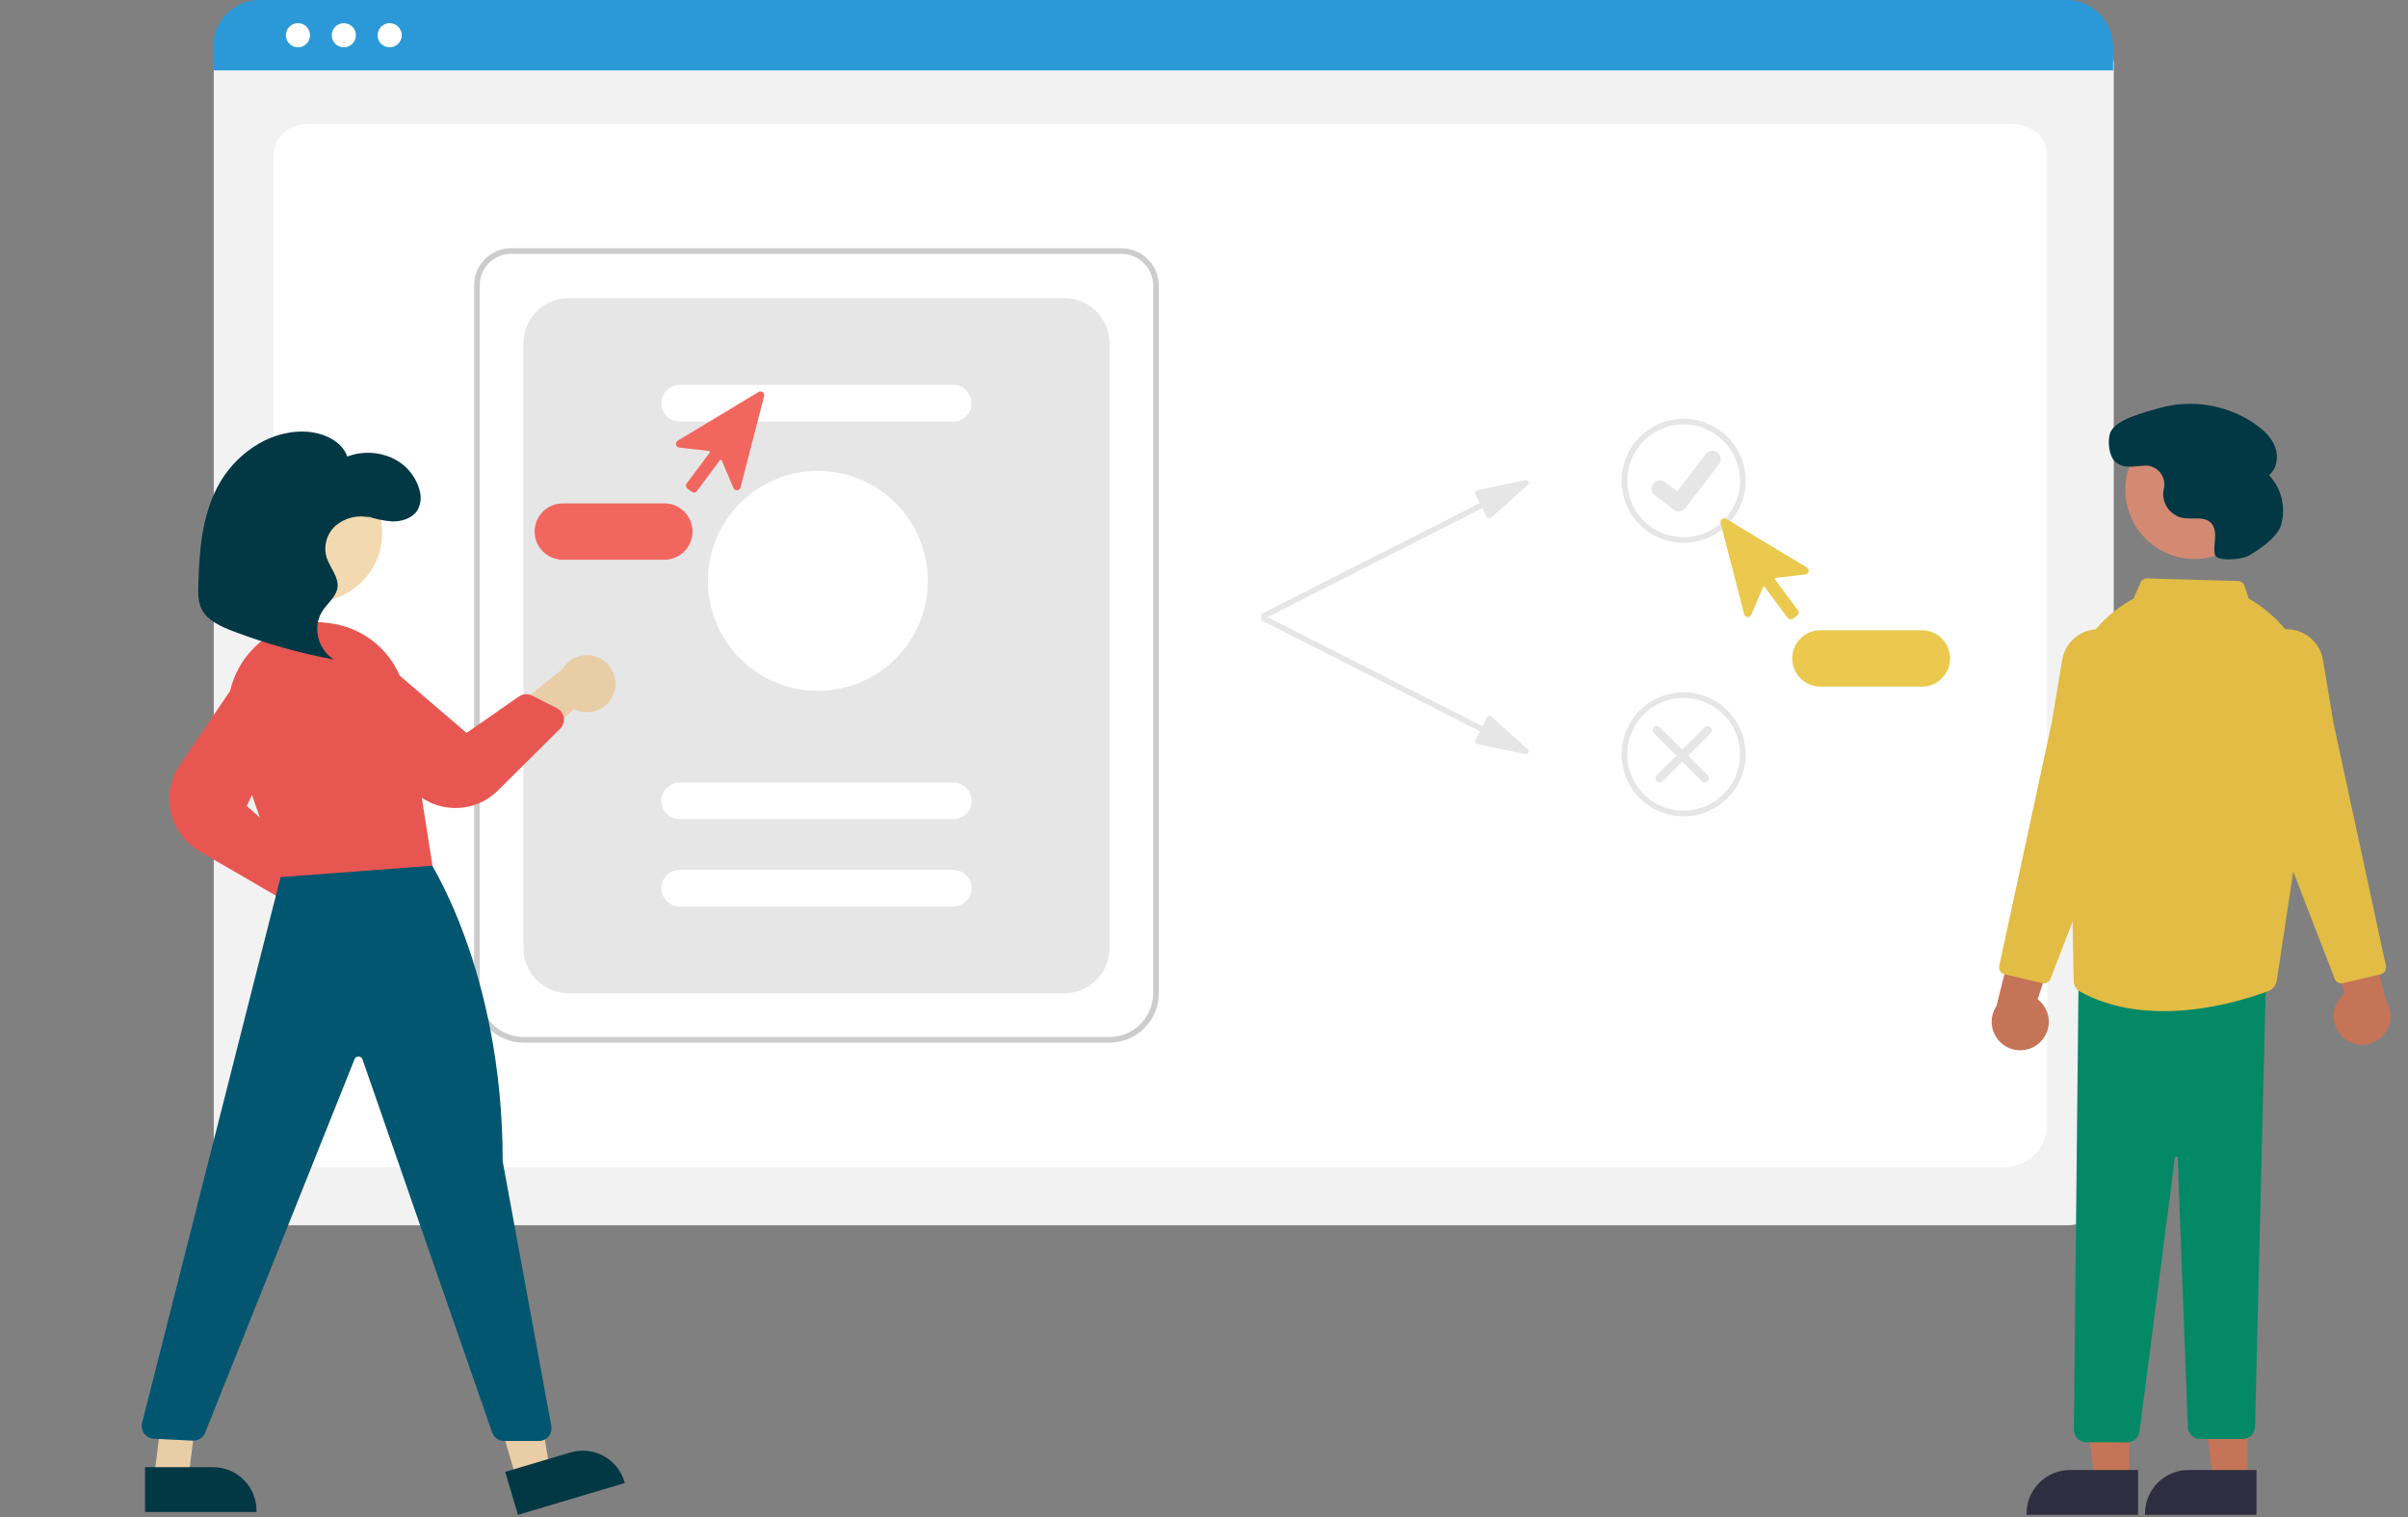 <svg width="200" height="126" viewBox="0 0 200 126" fill="none" xmlns="http://www.w3.org/2000/svg">
<rect x="0" y="0" width="200" height="126" fill="#808080" stroke="none"/>
<g clip-path="url(#clip0)">
<path d="M171.698 101.768H21.618C20.594 101.766 19.612 101.359 18.887 100.635C18.163 99.91 17.755 98.928 17.754 97.903V5.362C17.755 4.611 18.054 3.891 18.584 3.361C19.115 2.83 19.835 2.531 20.585 2.531H172.682C173.446 2.531 174.178 2.835 174.717 3.375C175.257 3.915 175.561 4.647 175.562 5.411V97.903C175.561 98.928 175.153 99.91 174.429 100.635C173.704 101.359 172.722 101.766 171.698 101.768Z" fill="#F2F2F2"/>
<path d="M166.305 96.956H26.435C24.385 96.956 22.717 95.394 22.717 93.474V12.887C22.717 11.463 23.953 10.304 25.472 10.304H167.222C168.767 10.304 170.023 11.482 170.023 12.929V93.474C170.023 95.394 168.355 96.956 166.305 96.956Z" fill="white"/>
<path d="M175.508 5.843H17.7V3.876C17.701 2.848 18.111 1.863 18.838 1.136C19.565 0.409 20.55 0.001 21.578 0H171.63C172.658 0.001 173.643 0.409 174.37 1.136C175.097 1.863 175.507 2.848 175.508 3.876V5.843Z" fill="#2B99D8"/>
<path d="M24.748 3.931C25.302 3.931 25.751 3.481 25.751 2.927C25.751 2.373 25.302 1.924 24.748 1.924C24.194 1.924 23.745 2.373 23.745 2.927C23.745 3.481 24.194 3.931 24.748 3.931Z" fill="white"/>
<path d="M28.556 3.931C29.11 3.931 29.559 3.481 29.559 2.927C29.559 2.373 29.11 1.924 28.556 1.924C28.002 1.924 27.553 2.373 27.553 2.927C27.553 3.481 28.002 3.931 28.556 3.931Z" fill="white"/>
<path d="M32.364 3.931C32.917 3.931 33.367 3.481 33.367 2.927C33.367 2.373 32.917 1.924 32.364 1.924C31.809 1.924 31.36 2.373 31.36 2.927C31.36 3.481 31.809 3.931 32.364 3.931Z" fill="white"/>
<path d="M92.15 86.6H43.476C42.39 86.599 41.348 86.167 40.58 85.398C39.811 84.63 39.379 83.588 39.378 82.502V23.683C39.379 22.871 39.702 22.092 40.277 21.517C40.851 20.942 41.63 20.619 42.443 20.618H93.135C93.96 20.619 94.752 20.948 95.336 21.531C95.919 22.115 96.248 22.907 96.249 23.732V82.502C96.248 83.588 95.815 84.63 95.047 85.398C94.279 86.167 93.237 86.599 92.15 86.6ZM42.443 21.087C41.755 21.087 41.094 21.361 40.608 21.848C40.121 22.335 39.847 22.995 39.846 23.683V82.502C39.847 83.464 40.23 84.387 40.911 85.067C41.591 85.748 42.514 86.131 43.476 86.132H92.15C93.113 86.131 94.035 85.748 94.716 85.067C95.397 84.387 95.779 83.464 95.78 82.502V23.732C95.78 23.031 95.501 22.358 95.005 21.863C94.509 21.366 93.836 21.087 93.135 21.087H42.443Z" fill="#CCCCCC"/>
<path d="M47.223 82.502H88.403C89.397 82.502 90.35 82.107 91.053 81.404C91.756 80.701 92.15 79.749 92.15 78.755V28.509C92.15 27.515 91.756 26.562 91.053 25.86C90.35 25.157 89.397 24.762 88.403 24.762H47.223C46.23 24.762 45.276 25.157 44.574 25.86C43.871 26.562 43.476 27.515 43.476 28.509V78.755C43.476 79.749 43.871 80.701 44.574 81.404C45.276 82.107 46.23 82.502 47.223 82.502Z" fill="#E6E6E6"/>
<path d="M79.172 35.014H56.455C56.051 35.014 55.664 34.853 55.379 34.568C55.093 34.282 54.933 33.895 54.933 33.492C54.933 33.088 55.093 32.701 55.379 32.415C55.664 32.13 56.051 31.969 56.455 31.969H79.172C79.575 31.969 79.963 32.13 80.248 32.415C80.534 32.701 80.694 33.088 80.694 33.492C80.694 33.895 80.534 34.282 80.248 34.568C79.963 34.853 79.575 35.014 79.172 35.014Z" fill="white"/>
<path d="M79.172 68.035H56.455C56.051 68.035 55.664 67.874 55.379 67.589C55.093 67.303 54.933 66.916 54.933 66.513C54.933 66.109 55.093 65.722 55.379 65.436C55.664 65.151 56.051 64.99 56.455 64.99H79.172C79.575 64.99 79.963 65.151 80.248 65.436C80.534 65.722 80.694 66.109 80.694 66.513C80.694 66.916 80.534 67.303 80.248 67.589C79.963 67.874 79.575 68.035 79.172 68.035Z" fill="white"/>
<path d="M79.172 75.295H56.455C56.051 75.295 55.664 75.134 55.379 74.849C55.093 74.563 54.933 74.176 54.933 73.772C54.933 73.369 55.093 72.982 55.379 72.696C55.664 72.411 56.051 72.25 56.455 72.25H79.172C79.575 72.25 79.963 72.411 80.248 72.696C80.534 72.982 80.694 73.369 80.694 73.772C80.694 74.176 80.534 74.563 80.248 74.849C79.963 75.134 79.575 75.295 79.172 75.295Z" fill="white"/>
<path d="M67.93 57.379C72.975 57.379 77.064 53.29 77.064 48.246C77.064 43.201 72.975 39.112 67.93 39.112C62.886 39.112 58.797 43.201 58.797 48.246C58.797 53.29 62.886 57.379 67.93 57.379Z" fill="white"/>
<path d="M126.686 39.876L122.696 40.718C122.661 40.725 122.628 40.741 122.599 40.763C122.571 40.785 122.548 40.813 122.533 40.846C122.517 40.878 122.509 40.914 122.51 40.95C122.51 40.986 122.519 41.021 122.535 41.053L122.907 41.785L104.864 50.944C104.836 50.958 104.812 50.977 104.792 51C104.772 51.024 104.757 51.051 104.747 51.08C104.738 51.109 104.734 51.14 104.736 51.171C104.739 51.202 104.747 51.231 104.761 51.259C104.775 51.286 104.794 51.311 104.817 51.331C104.841 51.351 104.868 51.366 104.897 51.375C104.926 51.385 104.957 51.389 104.988 51.386C105.018 51.384 105.048 51.376 105.076 51.362L123.119 42.203L123.491 42.935C123.507 42.968 123.53 42.995 123.559 43.017C123.588 43.038 123.621 43.053 123.656 43.06C123.692 43.066 123.728 43.065 123.763 43.055C123.797 43.045 123.829 43.028 123.856 43.004L126.89 40.28C126.929 40.245 126.955 40.199 126.964 40.148C126.974 40.098 126.966 40.045 126.943 39.999C126.919 39.953 126.882 39.916 126.835 39.894C126.789 39.872 126.736 39.866 126.686 39.876Z" fill="#E6E6E6"/>
<path d="M126.686 62.641L122.696 61.8C122.661 61.792 122.628 61.777 122.599 61.755C122.571 61.733 122.548 61.704 122.533 61.672C122.517 61.639 122.509 61.604 122.51 61.568C122.51 61.532 122.519 61.497 122.535 61.465L122.907 60.732L104.864 51.574C104.836 51.56 104.812 51.54 104.792 51.517C104.772 51.494 104.757 51.467 104.747 51.437C104.738 51.408 104.734 51.377 104.736 51.347C104.739 51.316 104.747 51.286 104.761 51.259C104.775 51.231 104.794 51.207 104.817 51.187C104.841 51.167 104.868 51.152 104.897 51.142C104.926 51.133 104.957 51.129 104.988 51.131C105.018 51.134 105.048 51.142 105.076 51.156L123.119 60.315L123.491 59.582C123.507 59.55 123.53 59.522 123.559 59.501C123.588 59.479 123.621 59.464 123.656 59.458C123.692 59.451 123.728 59.453 123.763 59.463C123.797 59.472 123.829 59.49 123.856 59.514L126.89 62.238C126.929 62.272 126.955 62.318 126.964 62.369C126.974 62.42 126.966 62.472 126.943 62.518C126.919 62.564 126.882 62.601 126.835 62.623C126.789 62.646 126.736 62.652 126.686 62.641Z" fill="#E6E6E6"/>
<path d="M139.837 45.088C138.818 45.088 137.821 44.786 136.974 44.22C136.127 43.654 135.467 42.849 135.077 41.907C134.687 40.966 134.585 39.93 134.783 38.931C134.982 37.931 135.473 37.013 136.193 36.293C136.914 35.572 137.832 35.081 138.831 34.883C139.831 34.684 140.867 34.786 141.808 35.176C142.75 35.566 143.554 36.226 144.121 37.073C144.687 37.921 144.989 38.917 144.989 39.936C144.987 41.302 144.444 42.611 143.478 43.577C142.512 44.543 141.203 45.086 139.837 45.088ZM139.837 35.252C138.91 35.252 138.005 35.527 137.234 36.041C136.464 36.556 135.864 37.288 135.509 38.143C135.155 38.999 135.062 39.941 135.243 40.849C135.423 41.758 135.87 42.593 136.525 43.248C137.18 43.903 138.014 44.349 138.923 44.53C139.831 44.71 140.773 44.618 141.629 44.263C142.485 43.908 143.216 43.308 143.731 42.538C144.246 41.768 144.52 40.862 144.52 39.936C144.519 38.694 144.025 37.503 143.147 36.625C142.269 35.747 141.078 35.253 139.837 35.252Z" fill="#E6E6E6"/>
<path d="M139.837 67.805C138.818 67.805 137.821 67.502 136.974 66.936C136.127 66.37 135.467 65.566 135.077 64.624C134.687 63.683 134.585 62.647 134.783 61.647C134.982 60.648 135.473 59.73 136.193 59.009C136.914 58.289 137.832 57.798 138.831 57.599C139.831 57.4 140.867 57.502 141.808 57.892C142.75 58.282 143.554 58.943 144.121 59.79C144.687 60.637 144.989 61.633 144.989 62.652C144.987 64.018 144.444 65.328 143.478 66.294C142.512 67.26 141.203 67.803 139.837 67.805ZM139.837 57.968C138.91 57.968 138.005 58.243 137.234 58.758C136.464 59.273 135.864 60.004 135.509 60.86C135.155 61.716 135.062 62.658 135.243 63.566C135.423 64.475 135.87 65.309 136.525 65.964C137.18 66.619 138.014 67.066 138.923 67.246C139.831 67.427 140.773 67.334 141.629 66.98C142.485 66.625 143.216 66.025 143.731 65.255C144.246 64.484 144.52 63.579 144.52 62.652C144.519 61.411 144.025 60.22 143.147 59.342C142.269 58.464 141.078 57.97 139.837 57.968Z" fill="#E6E6E6"/>
<path d="M139.428 42.475C139.279 42.475 139.134 42.427 139.015 42.337L139.008 42.332L137.453 41.142C137.381 41.087 137.32 41.018 137.275 40.94C137.23 40.861 137.2 40.774 137.188 40.684C137.176 40.594 137.182 40.503 137.206 40.415C137.229 40.328 137.27 40.245 137.325 40.173C137.38 40.101 137.449 40.041 137.528 39.995C137.606 39.95 137.693 39.921 137.783 39.909C137.873 39.897 137.964 39.903 138.052 39.926C138.14 39.95 138.222 39.99 138.294 40.045L139.301 40.818L141.681 37.713C141.736 37.641 141.805 37.58 141.884 37.535C141.962 37.489 142.049 37.46 142.139 37.448C142.229 37.436 142.32 37.442 142.408 37.466C142.496 37.489 142.578 37.529 142.65 37.585L142.65 37.585L142.635 37.605L142.65 37.585C142.796 37.697 142.891 37.861 142.915 38.043C142.938 38.224 142.889 38.408 142.778 38.553L139.978 42.204C139.914 42.288 139.83 42.356 139.735 42.403C139.64 42.45 139.535 42.474 139.429 42.474L139.428 42.475Z" fill="#E6E6E6"/>
<path d="M137.601 64.888C137.568 64.855 137.543 64.817 137.525 64.774C137.507 64.731 137.498 64.686 137.498 64.639C137.498 64.593 137.507 64.548 137.525 64.505C137.543 64.462 137.568 64.424 137.601 64.391L141.575 60.417C141.641 60.351 141.731 60.314 141.824 60.314C141.917 60.314 142.006 60.351 142.072 60.417C142.138 60.483 142.175 60.572 142.175 60.665C142.175 60.758 142.138 60.848 142.072 60.913L138.098 64.888C138.065 64.921 138.026 64.946 137.984 64.964C137.941 64.982 137.896 64.991 137.849 64.991C137.803 64.991 137.758 64.982 137.715 64.964C137.672 64.946 137.634 64.921 137.601 64.888Z" fill="#E6E6E6"/>
<path d="M141.838 64.888C141.871 64.855 141.897 64.817 141.914 64.774C141.932 64.731 141.941 64.686 141.941 64.639C141.941 64.593 141.932 64.548 141.914 64.505C141.897 64.462 141.871 64.424 141.838 64.391L137.864 60.417C137.798 60.351 137.708 60.314 137.615 60.314C137.522 60.314 137.433 60.351 137.367 60.417C137.301 60.483 137.264 60.572 137.264 60.665C137.264 60.758 137.301 60.848 137.367 60.913L141.341 64.888C141.374 64.921 141.413 64.946 141.455 64.964C141.498 64.982 141.543 64.991 141.59 64.991C141.636 64.991 141.681 64.982 141.724 64.964C141.767 64.946 141.805 64.921 141.838 64.888Z" fill="#E6E6E6"/>
<path d="M148.733 51.447C148.718 51.447 148.703 51.446 148.688 51.444C148.647 51.438 148.608 51.424 148.573 51.403C148.538 51.382 148.507 51.355 148.483 51.322L146.568 48.755C146.56 48.744 146.549 48.735 146.537 48.73C146.525 48.724 146.511 48.722 146.497 48.724C146.484 48.726 146.471 48.731 146.46 48.739C146.449 48.747 146.441 48.758 146.436 48.77L145.454 51.067C145.428 51.127 145.385 51.177 145.329 51.211C145.274 51.244 145.209 51.26 145.144 51.255C145.079 51.25 145.018 51.225 144.968 51.183C144.918 51.142 144.882 51.085 144.866 51.022L142.907 43.44C142.892 43.38 142.895 43.317 142.915 43.259C142.936 43.201 142.973 43.15 143.023 43.113C143.072 43.076 143.132 43.055 143.193 43.051C143.255 43.048 143.316 43.064 143.369 43.096L150.077 47.137C150.132 47.17 150.176 47.22 150.202 47.28C150.228 47.34 150.234 47.406 150.22 47.47C150.207 47.533 150.173 47.591 150.125 47.634C150.077 47.678 150.016 47.705 149.952 47.713L147.471 47.998C147.458 48 147.445 48.005 147.434 48.013C147.423 48.021 147.415 48.032 147.409 48.044C147.404 48.057 147.402 48.07 147.403 48.084C147.405 48.097 147.41 48.11 147.418 48.121L149.333 50.688C149.382 50.754 149.403 50.837 149.391 50.919C149.379 51.001 149.335 51.074 149.269 51.124L148.919 51.385C148.865 51.425 148.8 51.447 148.733 51.447Z" fill="#EBC94E"/>
<path d="M159.626 57.032H151.195C150.574 57.032 149.978 56.785 149.539 56.346C149.1 55.907 148.853 55.311 148.853 54.69C148.853 54.069 149.1 53.473 149.539 53.034C149.978 52.595 150.574 52.348 151.195 52.348H159.626C160.247 52.348 160.843 52.595 161.282 53.034C161.721 53.473 161.968 54.069 161.968 54.69C161.968 55.311 161.721 55.907 161.282 56.346C160.843 56.785 160.247 57.032 159.626 57.032Z" fill="#EBC94E"/>
<path d="M57.453 40.846L57.102 40.585C57.036 40.536 56.992 40.462 56.98 40.38C56.968 40.299 56.989 40.216 57.038 40.149L58.953 37.582C58.961 37.571 58.966 37.559 58.968 37.545C58.969 37.532 58.967 37.518 58.962 37.505C58.956 37.493 58.948 37.482 58.937 37.474C58.926 37.466 58.913 37.461 58.9 37.459L56.419 37.174C56.355 37.167 56.294 37.139 56.246 37.096C56.198 37.052 56.164 36.994 56.151 36.931C56.137 36.867 56.143 36.801 56.169 36.742C56.195 36.682 56.239 36.632 56.294 36.598L63.002 32.557C63.055 32.525 63.116 32.51 63.178 32.513C63.239 32.516 63.299 32.537 63.349 32.574C63.398 32.611 63.435 32.662 63.456 32.72C63.477 32.779 63.479 32.842 63.464 32.902L61.505 40.484C61.489 40.547 61.453 40.603 61.403 40.645C61.353 40.686 61.292 40.711 61.227 40.716C61.162 40.721 61.097 40.706 61.042 40.672C60.986 40.638 60.943 40.588 60.917 40.528L59.936 38.231C59.93 38.219 59.922 38.208 59.911 38.2C59.9 38.192 59.887 38.187 59.874 38.185C59.86 38.184 59.847 38.186 59.834 38.191C59.822 38.196 59.811 38.205 59.803 38.216L57.888 40.783C57.864 40.816 57.833 40.844 57.798 40.865C57.763 40.886 57.724 40.899 57.684 40.905C57.669 40.907 57.653 40.908 57.638 40.908C57.571 40.908 57.506 40.887 57.453 40.846Z" fill="#F1675F"/>
<path d="M44.403 44.151C44.404 43.53 44.651 42.935 45.09 42.496C45.529 42.057 46.124 41.81 46.745 41.809H55.176C55.797 41.809 56.393 42.056 56.832 42.495C57.271 42.934 57.518 43.53 57.518 44.151C57.518 44.772 57.271 45.368 56.832 45.807C56.393 46.246 55.797 46.493 55.176 46.493H46.745C46.124 46.492 45.529 46.245 45.09 45.806C44.651 45.367 44.404 44.772 44.403 44.151Z" fill="#F1675F"/>
<path d="M169.403 86.603C169.657 86.371 169.857 86.085 169.988 85.767C170.12 85.449 170.18 85.106 170.164 84.762C170.149 84.418 170.058 84.082 169.899 83.776C169.739 83.471 169.515 83.205 169.241 82.996L171.859 75.047L167.662 76.185L165.819 83.559C165.498 84.042 165.366 84.626 165.447 85.2C165.528 85.774 165.817 86.298 166.259 86.673C166.701 87.048 167.265 87.249 167.844 87.236C168.424 87.223 168.978 86.998 169.403 86.603Z" fill="#C57457"/>
<path d="M194.579 86.135C194.326 85.902 194.126 85.617 193.994 85.299C193.863 84.98 193.803 84.637 193.818 84.293C193.834 83.949 193.924 83.613 194.084 83.308C194.243 83.003 194.468 82.736 194.741 82.528L192.123 74.579L196.321 75.717L198.163 83.091C198.484 83.574 198.616 84.157 198.535 84.731C198.454 85.305 198.165 85.829 197.723 86.205C197.282 86.58 196.718 86.78 196.138 86.767C195.559 86.754 195.004 86.529 194.579 86.135Z" fill="#C57457"/>
<path d="M182.277 46.428C185.454 46.428 188.029 43.853 188.029 40.676C188.029 37.5 185.454 34.924 182.277 34.924C179.1 34.924 176.525 37.5 176.525 40.676C176.525 43.853 179.1 46.428 182.277 46.428Z" fill="#D48A72"/>
<path d="M176.847 123.035H173.976L172.61 111.96H176.848L176.847 123.035Z" fill="#C57457"/>
<path d="M177.58 125.818L168.322 125.818V125.701C168.322 125.227 168.415 124.759 168.596 124.322C168.777 123.884 169.043 123.487 169.377 123.153C169.712 122.818 170.109 122.553 170.546 122.372C170.983 122.19 171.452 122.097 171.925 122.097H171.925L177.58 122.098L177.58 125.818Z" fill="#2F2E41"/>
<path d="M186.683 123.035H183.812L182.446 111.96H186.684L186.683 123.035Z" fill="#C57457"/>
<path d="M187.416 125.818L178.158 125.818V125.701C178.158 125.227 178.251 124.759 178.432 124.322C178.613 123.884 178.879 123.487 179.213 123.153C179.548 122.818 179.945 122.553 180.382 122.372C180.82 122.19 181.288 122.097 181.761 122.097H181.762L187.416 122.098L187.416 125.818Z" fill="#2F2E41"/>
<path d="M176.8 119.798L173.428 119.788C173.283 119.807 173.137 119.795 172.997 119.753C172.857 119.711 172.728 119.64 172.618 119.545C172.505 119.449 172.414 119.33 172.35 119.196C172.286 119.062 172.252 118.916 172.248 118.767L172.637 81.443L188.2 81.287L187.297 118.492C187.292 118.768 187.179 119.03 186.982 119.223C186.785 119.415 186.519 119.522 186.244 119.521H182.766C182.493 119.521 182.231 119.416 182.034 119.227C181.838 119.037 181.722 118.779 181.713 118.506L180.871 96.176C180.872 96.161 180.869 96.146 180.863 96.132C180.857 96.118 180.849 96.106 180.838 96.095C180.827 96.085 180.814 96.076 180.8 96.071C180.786 96.066 180.771 96.063 180.756 96.064C180.726 96.063 180.697 96.074 180.674 96.094C180.652 96.114 180.639 96.143 180.638 96.173L177.709 118.832C177.691 119.072 177.591 119.3 177.425 119.475C177.26 119.651 177.04 119.765 176.8 119.798Z" fill="#038966"/>
<path d="M179.704 83.986C177.405 83.986 174.974 83.575 172.781 82.374C172.617 82.284 172.479 82.153 172.382 81.993C172.285 81.833 172.232 81.65 172.228 81.463L171.921 64.429L171.489 60.784C171.23 58.615 171.617 56.419 172.6 54.469C173.583 52.519 175.119 50.903 177.016 49.821L177.215 49.708L177.777 48.397C177.823 48.288 177.9 48.197 177.999 48.133C178.098 48.07 178.214 48.038 178.332 48.042L185.883 48.258C186.003 48.262 186.118 48.302 186.215 48.374C186.311 48.445 186.383 48.544 186.421 48.658L186.772 49.711C188.71 50.823 190.265 52.497 191.233 54.511C192.2 56.525 192.534 58.785 192.191 60.994L189.096 81.478C189.068 81.662 188.992 81.836 188.875 81.981C188.758 82.127 188.605 82.238 188.431 82.305C187.061 82.825 183.568 83.986 179.704 83.986Z" fill="#E2BC44"/>
<path d="M194.46 81.676C194.342 81.675 194.226 81.64 194.129 81.573C194.031 81.506 193.956 81.411 193.913 81.301L190.079 71.378L186.943 55.917C186.825 55.334 186.88 54.728 187.101 54.176C187.323 53.624 187.701 53.148 188.19 52.809C188.612 52.515 189.102 52.333 189.613 52.279C190.125 52.225 190.642 52.302 191.116 52.502C191.59 52.702 192.005 53.018 192.324 53.422C192.643 53.825 192.854 54.303 192.939 54.81L193.816 60.075L198.168 80.229C198.2 80.379 198.171 80.535 198.09 80.665C198.008 80.794 197.879 80.886 197.73 80.922L194.593 81.66C194.55 81.67 194.505 81.676 194.46 81.676Z" fill="#E2BC44"/>
<path d="M169.757 81.676C169.712 81.676 169.667 81.67 169.623 81.66L166.487 80.922C166.338 80.886 166.209 80.794 166.127 80.665C166.045 80.535 166.017 80.379 166.049 80.229L170.401 60.069L171.278 54.81C171.362 54.303 171.574 53.825 171.893 53.422C172.211 53.018 172.627 52.702 173.101 52.502C173.575 52.302 174.092 52.225 174.603 52.279C175.115 52.333 175.604 52.515 176.026 52.809C176.515 53.148 176.894 53.624 177.115 54.176C177.337 54.728 177.392 55.334 177.273 55.917L174.143 71.359L170.304 81.302C170.261 81.412 170.185 81.506 170.088 81.573C169.99 81.64 169.875 81.675 169.757 81.676Z" fill="#E2BC44"/>
<path d="M186.754 46.164C186.222 46.47 184.117 46.673 183.967 46.077L183.963 46.064C183.859 45.628 183.946 45.172 183.976 44.724C184.006 44.276 183.962 43.784 183.657 43.455C183.088 42.841 182.076 43.166 181.254 43.011C180.773 42.904 180.347 42.624 180.056 42.225C179.766 41.827 179.63 41.336 179.676 40.844C179.687 40.751 179.706 40.658 179.726 40.565C179.778 40.329 179.774 40.084 179.715 39.85C179.656 39.616 179.543 39.398 179.386 39.215C179.229 39.032 179.031 38.887 178.809 38.793C178.587 38.699 178.345 38.657 178.104 38.672C177.273 38.72 176.376 38.971 175.689 38.356C175.157 37.88 175.028 36.641 175.261 35.967C175.654 34.834 178.168 34.241 179.266 33.915C180.624 33.522 182.052 33.437 183.447 33.666C184.842 33.895 186.168 34.432 187.33 35.238C188.023 35.727 188.671 36.341 188.966 37.136C189.262 37.931 189.119 38.935 188.453 39.46C188.969 40.007 189.333 40.68 189.508 41.412C189.682 42.144 189.661 42.908 189.447 43.63C189.118 44.691 187.547 45.708 186.754 46.164Z" fill="#023744"/>
<path d="M26.597 78.012C26.254 77.977 25.924 77.868 25.628 77.692C25.332 77.516 25.078 77.277 24.885 76.992C24.691 76.707 24.563 76.384 24.508 76.044C24.453 75.704 24.473 75.356 24.567 75.025L17.711 70.225L21.755 68.624L27.645 73.427C28.191 73.622 28.647 74.011 28.925 74.519C29.204 75.027 29.287 75.62 29.157 76.185C29.028 76.75 28.696 77.248 28.224 77.585C27.752 77.921 27.173 78.073 26.597 78.012Z" fill="#FFB8B8"/>
<path d="M22.874 74.363L16.665 70.762C16.041 70.41 15.498 69.931 15.069 69.357C14.64 68.783 14.335 68.126 14.174 67.428C14.028 66.767 14.02 66.084 14.149 65.42C14.277 64.756 14.541 64.125 14.923 63.567L20.062 55.986C20.426 55.45 20.979 55.071 21.61 54.925C22.241 54.779 22.904 54.877 23.466 55.199C24.029 55.521 24.448 56.044 24.641 56.662C24.834 57.281 24.786 57.95 24.507 58.534L20.494 66.943L24.559 70.523C24.7 70.647 24.805 70.806 24.864 70.984C24.922 71.162 24.933 71.353 24.893 71.536L24.433 73.673C24.399 73.836 24.326 73.989 24.221 74.118C24.116 74.247 23.982 74.349 23.829 74.415C23.677 74.483 23.511 74.514 23.345 74.505C23.179 74.496 23.017 74.448 22.874 74.363L22.874 74.363Z" fill="#E85652"/>
<path d="M51.006 57.517C50.902 57.846 50.727 58.147 50.494 58.4C50.26 58.653 49.974 58.852 49.656 58.983C49.337 59.114 48.994 59.173 48.65 59.157C48.306 59.141 47.97 59.05 47.666 58.889L41.559 64.612L40.823 60.325L46.735 55.549C47.038 55.055 47.512 54.689 48.067 54.521C48.621 54.352 49.219 54.394 49.745 54.636C50.271 54.879 50.691 55.306 50.923 55.837C51.155 56.368 51.185 56.966 51.006 57.517Z" fill="#E8CDA6"/>
<path d="M25.993 50.006C29.17 50.006 31.745 47.431 31.745 44.254C31.745 41.077 29.17 38.502 25.993 38.502C22.817 38.502 20.241 41.077 20.241 44.254C20.241 47.431 22.817 50.006 25.993 50.006Z" fill="#F2D9AF"/>
<path d="M42.929 122.942L45.681 122.123L43.833 111.119L39.771 112.327L42.929 122.942Z" fill="#E8CDA6"/>
<path d="M41.96 122.252L47.38 120.639L47.38 120.639C47.833 120.504 48.309 120.46 48.78 120.509C49.25 120.558 49.707 120.699 50.123 120.924C50.539 121.15 50.907 121.455 51.205 121.822C51.503 122.19 51.726 122.612 51.861 123.066L51.895 123.178L43.021 125.818L41.96 122.252Z" fill="#023744"/>
<path d="M12.78 122.801H15.651L17.017 111.726H14.184L12.78 122.801Z" fill="#E8CDA6"/>
<path d="M12.047 121.863L17.702 121.863H17.702C18.175 121.863 18.644 121.956 19.081 122.137C19.518 122.318 19.915 122.584 20.25 122.918C20.584 123.253 20.85 123.65 21.031 124.087C21.212 124.525 21.305 124.993 21.305 125.466V125.583L12.047 125.584L12.047 121.863Z" fill="#023744"/>
<path d="M40.875 118.978L30.106 87.988C30.083 87.92 30.04 87.861 29.982 87.818C29.924 87.776 29.854 87.753 29.782 87.752C29.71 87.748 29.638 87.767 29.578 87.807C29.518 87.847 29.472 87.905 29.448 87.973L17.038 118.996C16.957 119.2 16.814 119.374 16.63 119.492C16.445 119.611 16.228 119.668 16.009 119.657L12.77 119.5C12.614 119.492 12.461 119.45 12.323 119.377C12.186 119.303 12.066 119.2 11.973 119.074C11.88 118.948 11.817 118.804 11.787 118.651C11.756 118.497 11.761 118.339 11.799 118.188L23.538 71.925L35.314 70.964L35.391 71.075C35.455 71.167 41.756 80.443 41.752 96.459L45.79 118.441C45.818 118.593 45.812 118.75 45.773 118.899C45.734 119.049 45.662 119.188 45.563 119.306C45.464 119.425 45.34 119.521 45.2 119.586C45.061 119.652 44.908 119.686 44.754 119.686H41.871C41.652 119.686 41.438 119.618 41.26 119.491C41.082 119.364 40.947 119.185 40.875 118.978Z" fill="#035670"/>
<path d="M19.34 61.431C18.925 60.245 18.823 58.972 19.043 57.735C19.262 56.498 19.797 55.337 20.594 54.366C21.372 53.4 22.387 52.651 23.538 52.19C24.69 51.729 25.941 51.572 27.171 51.734C27.269 51.747 27.366 51.76 27.462 51.773C29.028 51.985 30.483 52.697 31.611 53.803C32.739 54.91 33.479 56.351 33.72 57.913L35.92 71.901L23.381 72.847L23.291 72.854L19.34 61.431Z" fill="#E85652"/>
<path d="M37.637 67.107C36.951 67.084 36.277 66.918 35.659 66.62C35.04 66.322 34.49 65.899 34.044 65.377L28.113 58.501C27.653 57.986 27.412 57.311 27.442 56.621C27.46 56.26 27.555 55.907 27.721 55.586C27.887 55.265 28.119 54.982 28.402 54.758C28.869 54.385 29.452 54.186 30.05 54.196C30.648 54.206 31.224 54.425 31.678 54.813L38.752 60.876L43.104 57.848C43.26 57.739 43.443 57.675 43.632 57.662C43.822 57.649 44.012 57.687 44.181 57.773L46.264 58.828C46.413 58.903 46.542 59.013 46.64 59.147C46.738 59.282 46.803 59.439 46.829 59.603C46.855 59.768 46.842 59.937 46.79 60.095C46.738 60.254 46.649 60.398 46.531 60.516L41.352 65.659C40.891 66.12 40.343 66.486 39.739 66.736C39.136 66.985 38.489 67.112 37.837 67.111C37.77 67.111 37.704 67.11 37.637 67.107Z" fill="#E85652"/>
<path d="M30.367 42.817C31.084 43.095 31.838 43.261 32.605 43.31C33.376 43.319 34.196 43.052 34.618 42.465C34.78 42.208 34.884 41.92 34.924 41.619C34.964 41.319 34.938 41.013 34.849 40.723C34.69 40.135 34.402 39.59 34.007 39.126C33.612 38.662 33.12 38.291 32.565 38.04C31.983 37.775 31.353 37.629 30.713 37.608C30.074 37.587 29.436 37.693 28.838 37.92C28.405 36.604 26.775 35.888 25.266 35.847C22.184 35.765 19.429 37.866 18.09 40.393C16.75 42.92 16.555 45.808 16.472 48.612C16.451 49.296 16.443 50.01 16.767 50.627C17.249 51.546 18.345 52.041 19.379 52.434C22.088 53.462 24.883 54.248 27.732 54.782C26.364 53.908 25.93 52.026 26.796 50.726C27.22 50.09 27.916 49.56 28.029 48.823C28.164 47.94 27.41 47.167 27.131 46.312C26.99 45.849 26.984 45.355 27.113 44.889C27.242 44.422 27.5 44.002 27.859 43.677C28.25 43.338 28.716 43.098 29.22 42.979C29.723 42.86 30.247 42.864 30.749 42.992" fill="#023744"/>
</g>
<defs>
<clipPath id="clip0">
<rect width="200" height="125.884" fill="white"/>
</clipPath>
</defs>
</svg>
